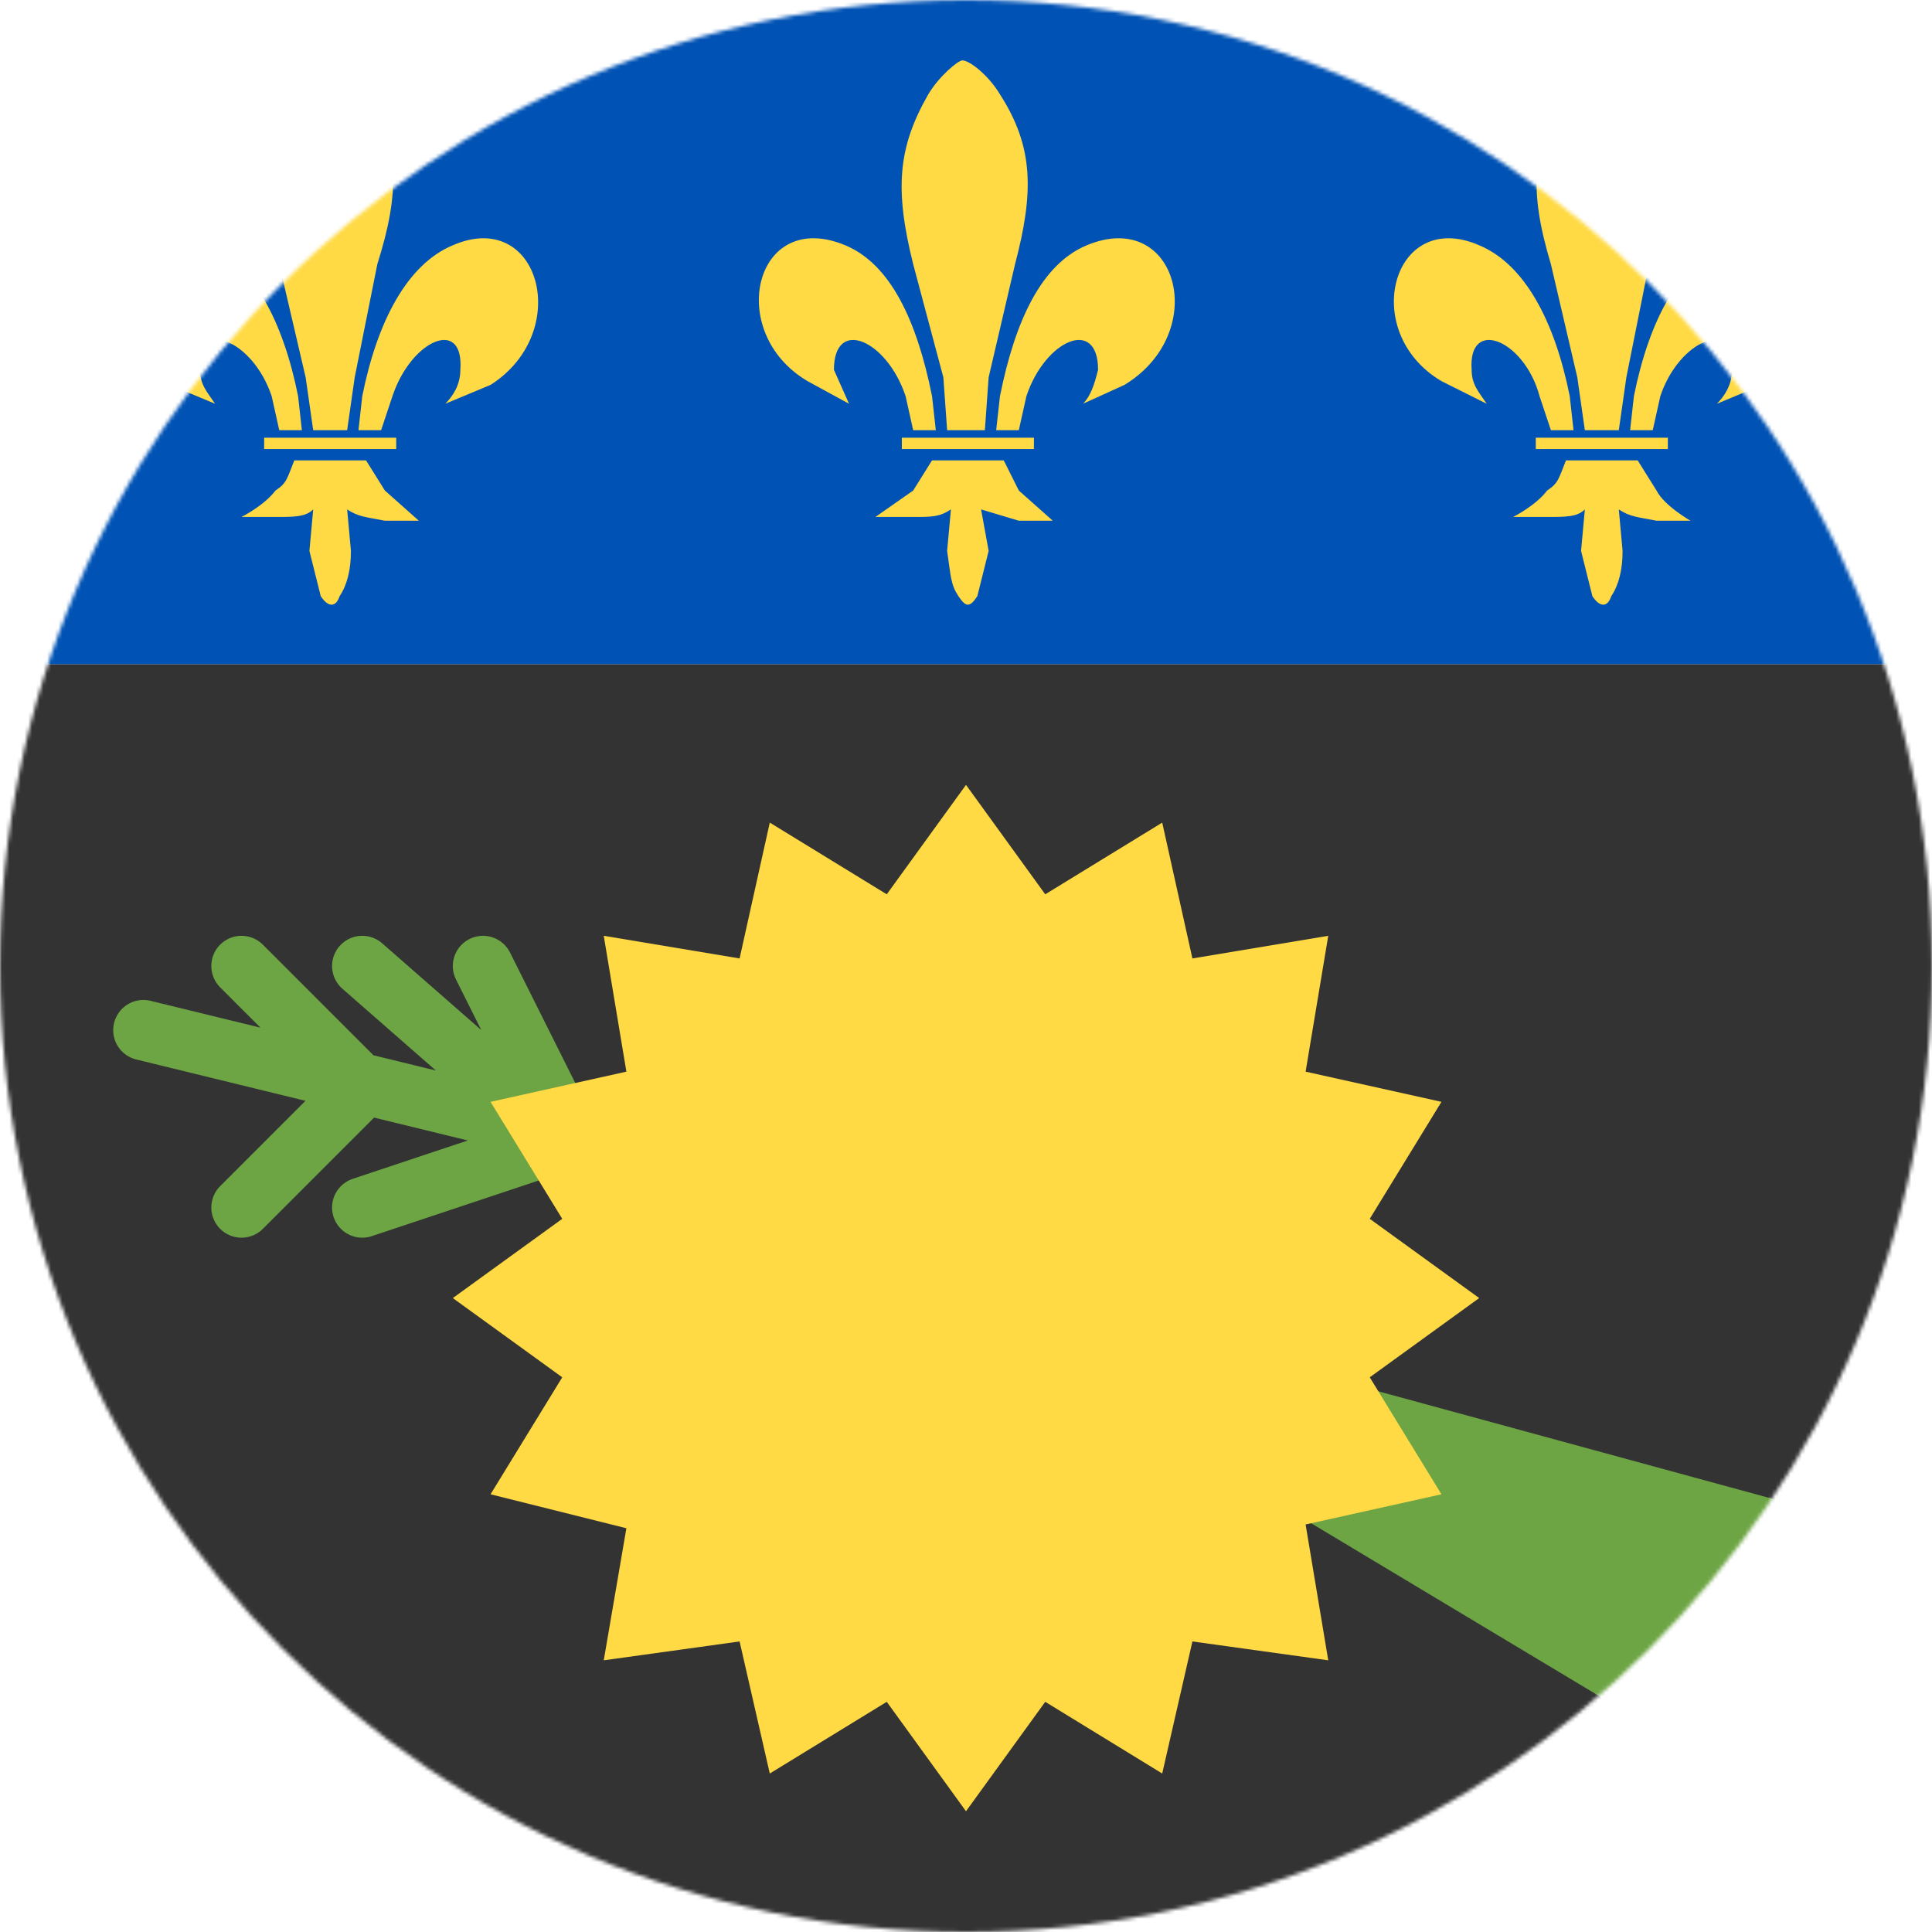 <svg xmlns="http://www.w3.org/2000/svg" viewBox="0 0 512 512"><mask id="a"><circle cx="256" cy="256" r="256" fill="#fff"/></mask><g mask="url(#a)"><path fill="#333" d="M0 176h512v336H0z"/><path fill="#0052b4" d="M0 0h512v176H0z"/><path fill="#ffda44" d="M78 25c-9 14-10 25-4 45l7 30 2 14h9l2-14 6-30c6-19 6-31-3-45-4-5-8-9-10-9s-6 4-9 9zm42 40c-12 5-20 20-24 40l-1 9h6l3-9c5-15 19-21 18-7 0 4-2 7-4 9l12-5c22-14 13-47-10-37zm-50 54h35v-3H70v3zm3 11c-3 4-9 7-9 7h9c5 0 8 0 10-2l-1 11 3 12c2 3 4 3 5 0 2-3 3-7 3-12l-1-11c3 2 5 2 10 3h9l-9-8-5-8H78c-2 5-2 6-5 8zM55 65c12 5 20 20 24 40l1 9h-6l-2-9c-5-15-20-21-19-7 0 4 2 6 4 9l-12-5C23 88 32 55 55 65z"/><path fill="#6da544" d="M448 464l32-64-176-48-16 16z"/><path fill="#ffda44" d="M246 25c-8 14-9 25-4 45l8 30 1 14h10l1-14 7-30c5-19 5-31-4-45-3-5-8-9-10-9-1 0-6 4-9 9zm42 40c-12 5-19 20-23 40l-1 9h6l2-9c5-15 19-21 19-7-1 4-2 7-4 9l11-5c23-14 14-47-10-37zm-49 54h35v-3h-35v3zm3 11l-10 7h10c5 0 7 0 10-2l-1 11c1 7 1 9 3 12s3 3 5 0l3-12-2-11 10 3h9l-9-8-4-8h-19l-5 8zm-18-65c12 5 19 20 23 40l1 9h-6l-2-9c-5-15-19-21-19-7l4 9-11-6c-22-13-14-46 10-36zm191-40c-9 14-10 25-4 45l7 30 2 14h9l2-14 6-30c6-19 5-31-3-45-4-5-8-9-10-9s-6 4-9 9zm42 40c-12 5-20 20-24 40l-1 9h6l2-9c5-15 20-21 19-7 0 4-2 7-4 9l12-5c22-14 13-47-10-37zm-50 54h35v-3h-35v3zm3 11c-3 4-9 7-9 7h9c5 0 8 0 10-2l-1 11 3 12c2 3 4 3 5 0 2-3 3-7 3-12l-1-11c3 2 5 2 10 3h9s-7-4-9-8l-5-8h-19c-2 5-2 6-5 8zm-18-65c12 5 20 20 24 40l1 9h-6l-3-9c-4-15-19-21-18-7 0 4 2 6 4 9l-12-6c-22-13-13-46 10-36z"/><path fill="none" stroke="#6da544" stroke-linecap="round" stroke-width="16" d="M169 305L38 273m115 28l-57 19m64 0l-32-64m40 63l-72-63m0 32l-32-32m32 32l-32 32"/><path fill="#ffda44" d="M256 480l-21-29-31 19-8-35-36 5 6-35-36-9 19-31-29-21 29-21-19-31 36-8-6-36 36 6 8-36 31 19 21-29 21 29 31-19 8 36 36-6-6 36 36 8-19 31 29 21-29 21 19 31-36 8 6 36-36-5-8 35-31-19z"/></g></svg>